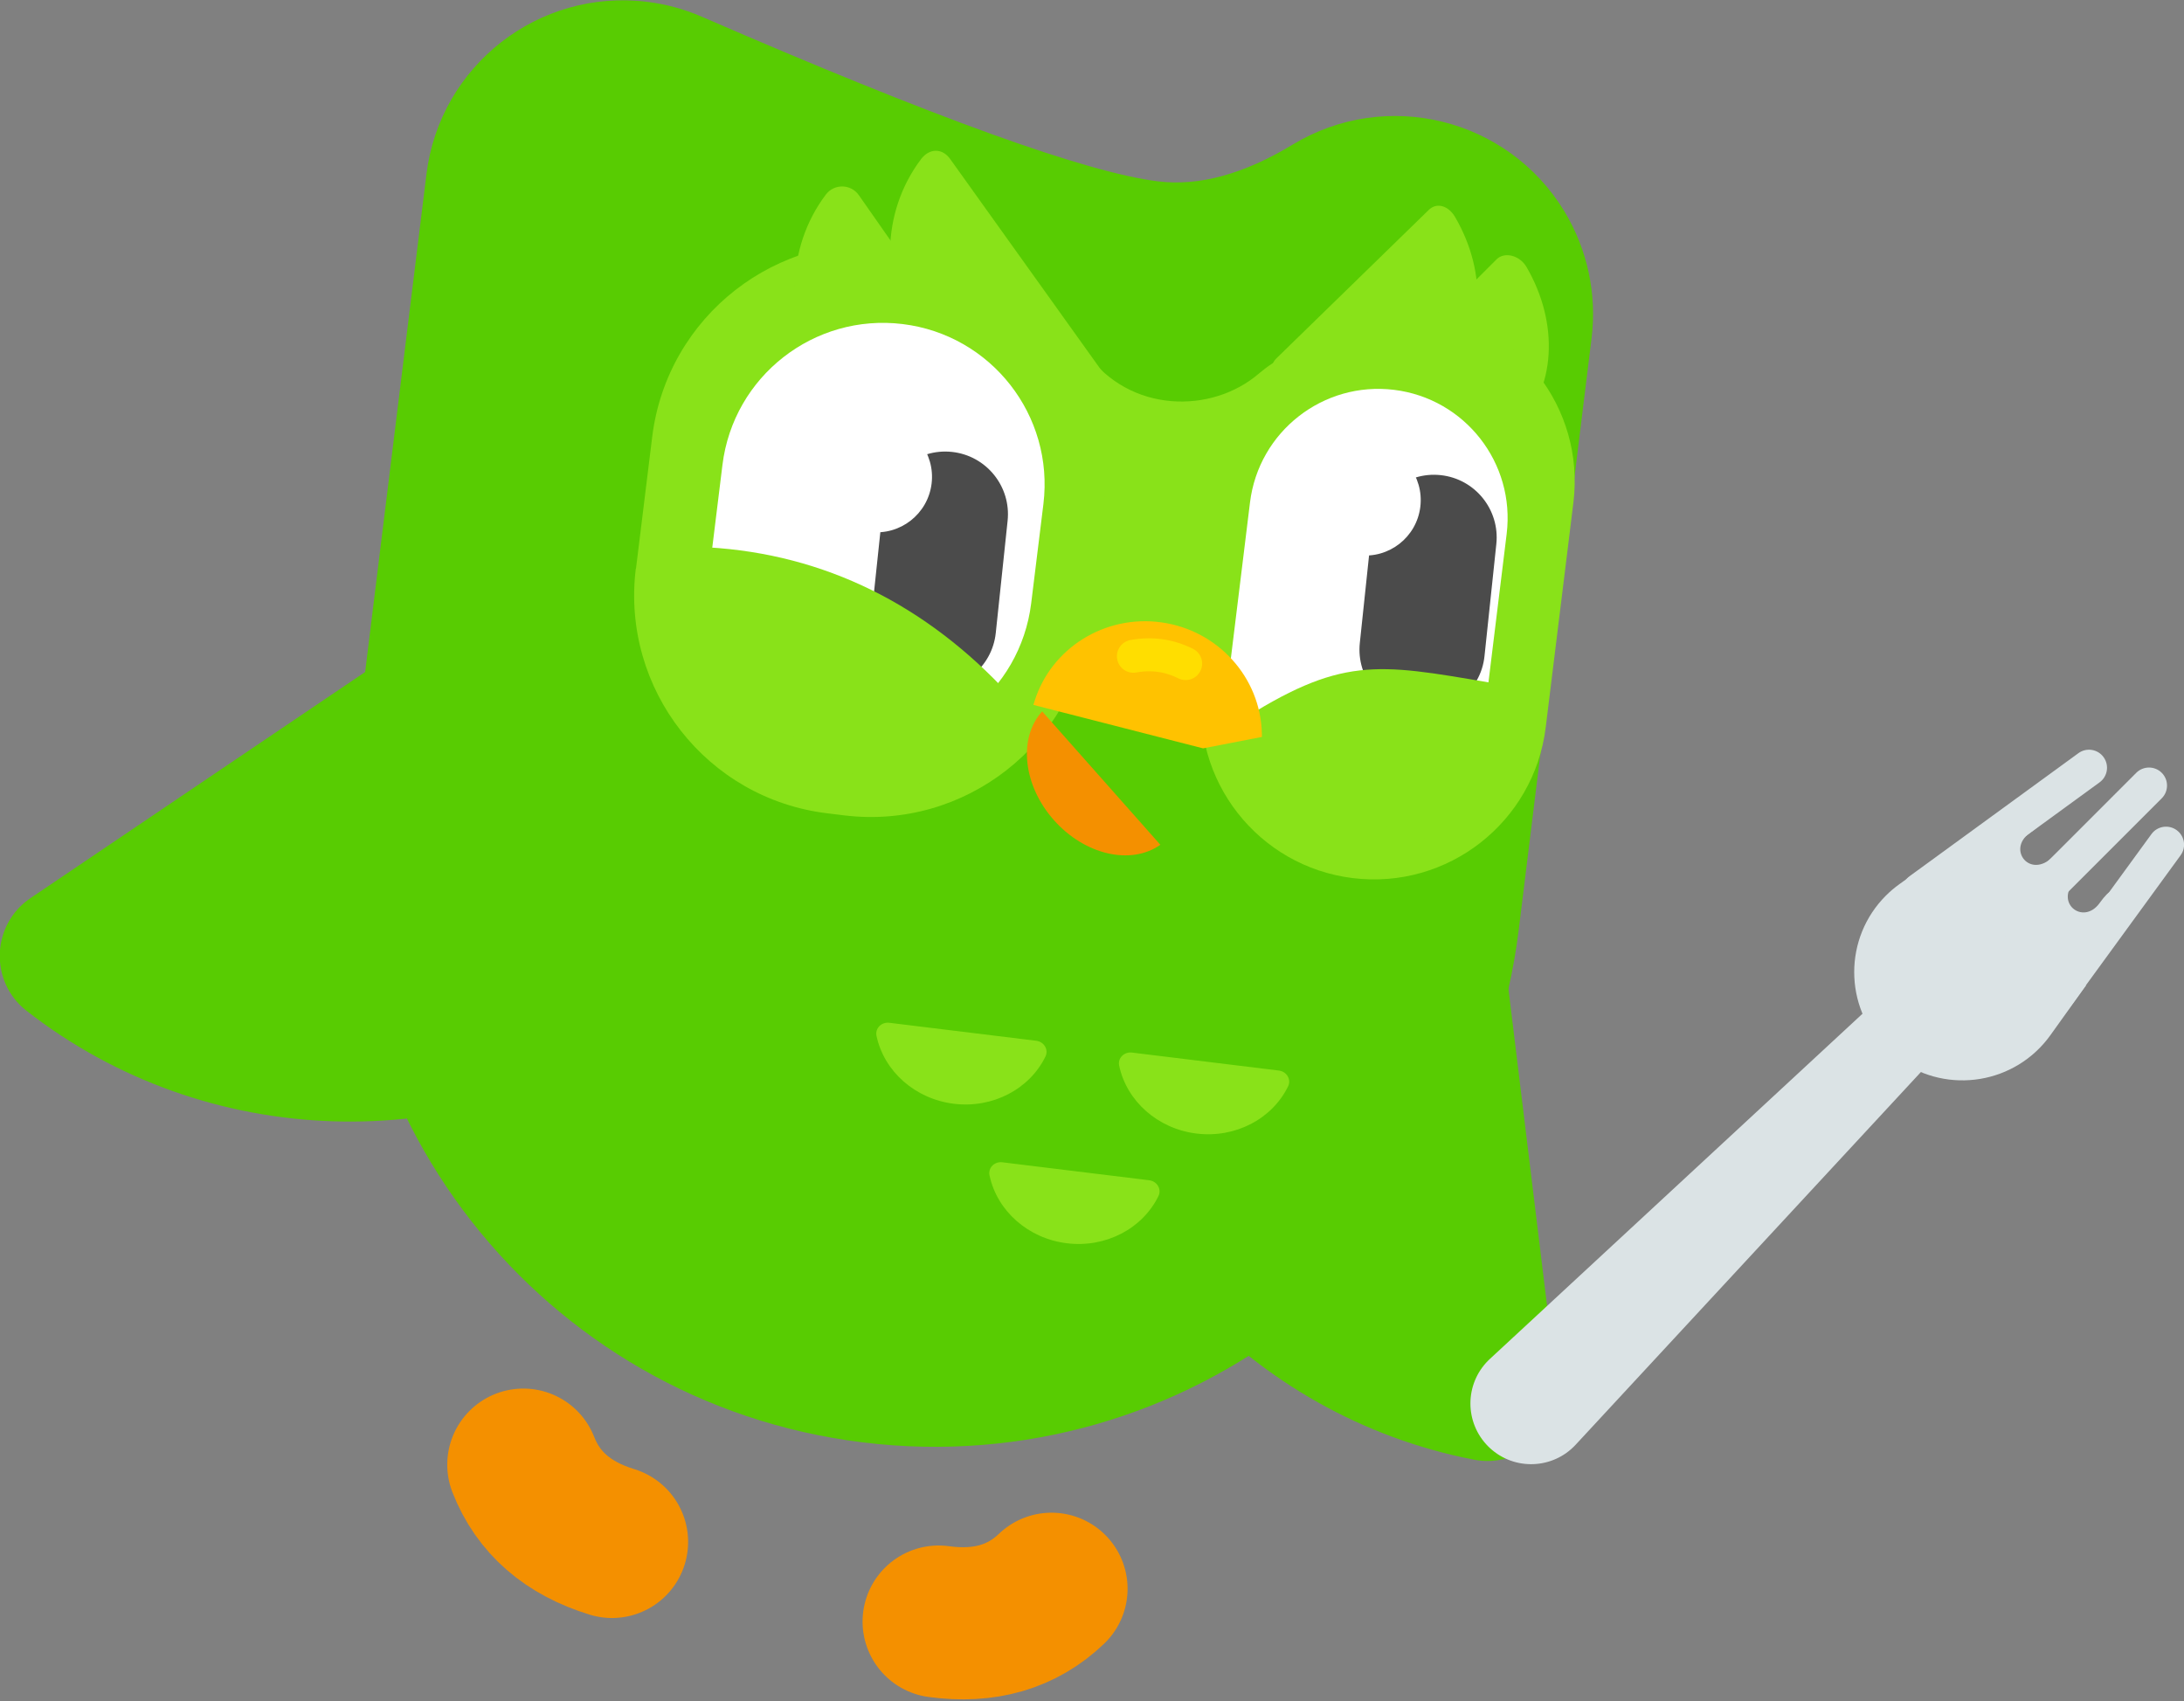 <?xml version="1.0" encoding="UTF-8" standalone="no"?>
<!DOCTYPE svg PUBLIC "-//W3C//DTD SVG 1.1//EN" "http://www.w3.org/Graphics/SVG/1.1/DTD/svg11.dtd">
<svg width="100%" height="100%" viewBox="0 0 823 641" version="1.1" xmlns="http://www.w3.org/2000/svg" xmlns:xlink="http://www.w3.org/1999/xlink" xml:space="preserve" xmlns:serif="http://www.serif.com/" style="fill-rule:evenodd;clip-rule:evenodd;stroke-linecap:round;stroke-linejoin:round;">
    <rect x="0" y="0" width="823" height="641" fill="#808080" stroke="none"/>
    <g transform="matrix(1,0,0,1,-309.719,-291.753)">
        <g id="Group-18-Copy" transform="matrix(0.866,0.5,-0.5,0.866,585.444,-26.146)">
            <g id="cv" transform="matrix(0.797,-0.604,0.604,0.797,-335.597,404.802)">
                <path d="M325.708,733.327C329.471,748.204 339.315,759.218 355.24,766.371" style="fill:none;stroke:rgb(244,144,0);stroke-width:57.35px;"/>
            </g>
            <g id="Path-17" transform="matrix(-0.999,-0.035,-0.035,0.999,1120.25,19.554)">
                <path d="M532.442,733.327C536.206,748.204 546.05,759.218 561.975,766.371" style="fill:none;stroke:rgb(244,144,0);stroke-width:57.35px;"/>
            </g>
            <g id="Combined-Shape-Copy-87" transform="matrix(0.208,-0.978,0.978,0.208,-371.781,682.29)">
                <path d="M80.208,464.666L403.279,544.919C420.596,549.22 428.657,569.119 419.2,584.217C373.761,656.757 285.382,692.69 200.028,671.488C114.673,650.285 53.572,577.22 47.633,491.917C46.397,474.163 62.892,460.364 80.208,464.666Z" style="fill:rgb(88,204,2);fill-rule:nonzero;"/>
            </g>
            <g id="Combined-Shape-Copy-88" transform="matrix(-0.391,-0.921,-0.921,0.391,1170.5,774.735)">
                <path d="M375.521,363.793L698.537,443.998C715.851,448.297 723.908,468.197 714.449,483.298C669.002,555.855 580.629,591.809 495.288,570.619C409.948,549.429 348.868,476.365 342.945,391.053C341.712,373.297 358.207,359.494 375.521,363.793Z" style="fill:rgb(88,204,2);fill-rule:nonzero;"/>
            </g>
            <g id="Mask" transform="matrix(0.921,-0.391,0.391,0.921,-130.924,164.487)">
                <path d="M212.98,222.793C304.571,249.876 363.948,263.412 391.11,263.401C406.658,263.395 422.856,256.763 439.705,243.507C472.065,218.046 518.938,223.639 544.399,255.999C554.745,269.149 560.367,285.398 560.36,302.13L560.268,526.692C560.218,649.075 461.02,748.273 338.637,748.323C216.385,748.374 117.239,649.309 117.188,527.057C117.188,526.996 117.188,526.935 117.188,526.875L117.284,294.256C117.301,253.081 150.694,219.715 191.869,219.732C199.016,219.735 206.126,220.766 212.98,222.793Z" style="fill:rgb(88,204,2);"/>
            </g>
            <g id="Path-36" transform="matrix(0.921,-0.391,0.391,0.921,-109.278,183.396)">
                <path d="M359.65,304.926C378.519,325.579 409.34,322.134 425.152,304.696C449.652,278.257 453.86,317.928 437.778,423.709L345.895,423.747C342.485,330.765 347.07,291.158 359.65,304.926Z" style="fill:rgb(137,226,25);"/>
            </g>
            <g id="Rectangle-130" transform="matrix(0.921,-0.391,0.391,0.921,-140.723,152.326)">
                <path d="M300.794,314.186L307.278,314.184C352.989,314.097 390.061,351.138 390.08,396.849C390.08,396.871 390.08,396.894 390.012,396.917L389.991,447.012C389.904,492.696 352.874,529.726 307.19,529.813L300.705,529.816C254.994,529.903 217.922,492.862 217.904,447.151C217.904,447.128 217.904,447.105 217.972,447.083L217.992,396.988C218.079,351.303 255.109,314.273 300.794,314.186Z" style="fill:rgb(137,226,25);"/>
            </g>
            <g id="Combined-Shape-Copy-57" transform="matrix(0.906,0.423,-0.423,0.906,166.69,-93.976)">
                <path d="M245.649,304.8L344.069,303.753C349.293,303.753 352.998,308.848 351.385,313.816C343.636,337.681 321.087,354.161 295.335,354.159C269.583,354.158 247.032,337.676 239.281,313.809C237.667,308.842 240.424,304.799 245.649,304.8Z" style="fill:rgb(137,226,25);fill-rule:nonzero;"/>
            </g>
            <g id="Combined-Shape-Copy-58" transform="matrix(0.906,0.423,-0.423,0.906,176.906,-80.928)">
                <path d="M222.203,333.315L319.743,333.32C324.971,333.321 328.678,338.416 327.064,343.383C319.31,367.249 296.746,383.729 270.976,383.727C245.206,383.726 222.64,367.243 214.883,343.377C213.268,338.409 216.975,333.315 222.203,333.315Z" style="fill:rgb(137,226,25);fill-rule:nonzero;"/>
            </g>
            <g id="Group-5" transform="matrix(-0.891,0.454,0.454,0.891,484.678,177.182)">
                <g id="Combined-Shape-Copy-571" serif:id="Combined-Shape-Copy-57" transform="matrix(0.669,0.743,-0.743,0.669,63.647,-40.694)">
                    <path d="M37.026,26.982L117.31,25.938C121.572,25.938 124.595,31.032 123.28,35.997C116.964,59.852 98.574,76.324 77.567,76.322C56.56,76.32 38.161,59.844 31.833,35.987C30.516,31.022 32.764,26.981 37.026,26.982Z" style="fill:rgb(137,226,25);fill-rule:nonzero;"/>
                </g>
                <g id="Combined-Shape-Copy-581" serif:id="Combined-Shape-Copy-58" transform="matrix(0.669,0.743,-0.743,0.669,67.375,-14.286)">
                    <path d="M9.946,43.324L89.512,43.332C93.777,43.332 96.802,48.426 95.487,53.391C89.166,77.246 70.764,93.718 49.742,93.716C28.721,93.714 10.309,77.238 3.977,53.381C2.658,48.416 5.681,43.324 9.946,43.324Z" style="fill:rgb(137,226,25);fill-rule:nonzero;"/>
                </g>
            </g>
            <g id="Rectangle-1301" serif:id="Rectangle-130" transform="matrix(0.921,-0.391,0.391,0.921,-96.458,216.838)">
                <path d="M484.711,237.658C520.668,237.643 549.829,266.779 549.843,302.736C549.843,302.754 549.843,302.772 549.843,302.79L549.808,388.102C549.793,424.097 520.618,453.273 484.623,453.288C448.666,453.302 419.506,424.166 419.491,388.209C419.491,388.191 419.491,388.173 419.491,388.156L419.526,302.843C419.541,266.848 448.717,237.673 484.711,237.658Z" style="fill:rgb(137,226,25);"/>
            </g>
            <g id="Path-18-Copy" transform="matrix(0.921,-0.391,0.391,0.921,403.63,296.565)">
                <g id="Rectangle-130---Oval-2-Mask" serif:id="Rectangle-130-+-Oval-2-Mask">
                    <path id="Mask1" serif:id="Mask" d="M48.711,0.218C75.605,0.218 97.407,22.019 97.407,48.913L97.407,109.193C97.407,136.087 75.605,157.889 48.711,157.889C21.818,157.889 0.016,136.087 0.016,109.193L0.016,48.913C0.016,22.019 21.818,0.218 48.711,0.218Z" style="fill:white;"/>
                    <clipPath id="_clip1">
                        <path id="Mask2" serif:id="Mask" d="M48.711,0.218C75.605,0.218 97.407,22.019 97.407,48.913L97.407,109.193C97.407,136.087 75.605,157.889 48.711,157.889C21.818,157.889 0.016,136.087 0.016,109.193L0.016,48.913C0.016,22.019 21.818,0.218 48.711,0.218Z"/>
                    </clipPath>
                    <g clip-path="url(#_clip1)">
                        <g id="Rectangle-1302" serif:id="Rectangle-130" transform="matrix(1,-0.017,0.017,1,-4.111,30.117)">
                            <path d="M74.094,1.106C87.131,1.106 97.699,11.674 97.699,24.71L97.698,67.169C97.698,80.206 87.129,90.774 74.092,90.774C61.056,90.775 50.488,80.207 50.488,67.171L50.488,24.712C50.489,11.675 61.057,1.107 74.094,1.106Z" style="fill:rgb(75,75,75);"/>
                        </g>
                        <g id="Oval-2" transform="matrix(1,0,0,1,-3.32,28.817)">
                            <ellipse cx="46.361" cy="13.942" rx="20.847" ry="20.871" style="fill:white;"/>
                        </g>
                    </g>
                    <path id="Path" d="M98.101,105.267C54.492,103.175 40.981,102.232 5.232,131.981L32.263,175.475C56.251,155.25 66.733,166.605 94.268,167.722L95.103,167.759L98.101,105.267Z" style="fill:rgb(137,226,25);fill-rule:nonzero;"/>
                </g>
            </g>
            <g id="Group-Copy-3" transform="matrix(0.921,-0.391,0.391,0.921,398.652,580.281)">
                <path id="Combined-Shape-Copy-46" d="M4.439,0.908L60.187,0.888C63.175,0.887 65.293,3.647 64.369,6.34C59.931,19.276 47.031,28.213 32.302,28.219C17.574,28.224 4.681,19.296 0.253,6.363C-0.669,3.671 1.451,0.909 4.439,0.908Z" style="fill:rgb(137,226,25);fill-rule:nonzero;"/>
                <path id="Combined-Shape-Copy-461" serif:id="Combined-Shape-Copy-46" d="M96.514,0.908L152.262,0.888C155.25,0.887 157.368,3.647 156.444,6.34C152.006,19.276 139.106,28.213 124.377,28.219C109.649,28.224 96.755,19.296 92.328,6.363C91.406,3.671 93.526,0.909 96.514,0.908Z" style="fill:rgb(137,226,25);fill-rule:nonzero;"/>
                <path id="Combined-Shape-Copy-462" serif:id="Combined-Shape-Copy-46" d="M53.083,47.868L108.83,47.847C111.818,47.846 113.936,50.607 113.012,53.3C108.574,66.236 95.674,75.173 80.946,75.179C66.217,75.184 53.324,66.256 48.896,53.323C47.975,50.631 50.095,47.869 53.083,47.868Z" style="fill:rgb(137,226,25);fill-rule:nonzero;"/>
            </g>
            <g transform="matrix(0.921,-0.391,0.391,0.921,188.245,366.527)">
                <g id="Rectangle-130-Copy-42---Oval-2-Mask" serif:id="Rectangle-130-Copy-42-+-Oval-2-Mask">
                    <path id="Mask3" serif:id="Mask" d="M87.47,17.937C121.069,17.923 148.318,45.149 148.332,78.749C148.332,78.766 148.332,78.782 148.332,78.799L148.317,116.406C148.303,150.042 121.039,177.305 87.404,177.319C53.804,177.333 26.555,150.106 26.542,116.506C26.542,116.49 26.542,116.473 26.542,116.456L26.557,78.849C26.571,45.214 53.834,17.95 87.47,17.937Z" style="fill:white;"/>
                    <clipPath id="_clip2">
                        <path id="Mask4" serif:id="Mask" d="M87.47,17.937C121.069,17.923 148.318,45.149 148.332,78.749C148.332,78.766 148.332,78.782 148.332,78.799L148.317,116.406C148.303,150.042 121.039,177.305 87.404,177.319C53.804,177.333 26.555,150.106 26.542,116.506C26.542,116.49 26.542,116.473 26.542,116.456L26.557,78.849C26.571,45.214 53.834,17.95 87.47,17.937Z"/>
                    </clipPath>
                    <g clip-path="url(#_clip2)">
                        <g id="Rectangle-1303" serif:id="Rectangle-130" transform="matrix(1,-0.017,0.017,1,37.599,63.619)">
                            <path d="M74.094,1.106C87.131,1.106 97.699,11.674 97.699,24.71L97.698,67.169C97.698,80.206 87.129,90.774 74.092,90.774C61.056,90.775 50.488,80.207 50.488,67.171L50.488,24.712C50.489,11.675 61.057,1.107 74.094,1.106Z" style="fill:rgb(75,75,75);"/>
                        </g>
                        <g id="Oval-21" serif:id="Oval-2" transform="matrix(1,0,0,1,38.389,62.319)">
                            <ellipse cx="46.361" cy="13.942" rx="20.847" ry="20.871" style="fill:white;"/>
                        </g>
                    </g>
                </g>
            </g>
            <path id="Path-18" d="M254.341,458.397C293.603,438.683 336.343,435.935 380.81,449.856L382.158,450.283L363.069,509.863C333.653,500.438 307.599,501.896 283.155,513.94L282.415,514.308L254.341,458.397Z" style="fill:rgb(137,226,25);fill-rule:nonzero;"/>
            <g id="Group-4" transform="matrix(0.927,-0.375,0.375,0.927,375.822,413.3)">
                <g transform="matrix(-0.84,-0.717,0.748,-0.877,481.843,1232.01)">
                    <path d="M1029.78,517.296C1028.43,505.588 1015.22,496.591 999.371,496.591C983.519,496.591 970.308,505.588 968.967,517.296L1029.78,517.296Z" style="fill:rgb(244,144,0);"/>
                </g>
                <path id="Combined-Shape" d="M0.386,36.61C3.802,15.933 22.068,0.539 43.635,0.539C65.202,0.539 83.468,15.933 86.884,36.61L87.118,38.03L65.75,45.373L0.151,38.03L0.386,36.61Z" style="fill:rgb(255,194,0);fill-rule:nonzero;"/>
                <path id="Path-37" d="M34.938,14.647C41.564,12.441 48.19,12.441 54.816,14.647" style="fill:none;stroke:rgb(255,222,0);stroke-width:12.43px;"/>
            </g>
        </g>
        <g transform="matrix(1.656,0,0,1.656,820.318,539.108)">
            <g id="Group-2" transform="matrix(0.707,0.707,-0.707,0.707,166.751,8.394)">
                <path id="Rectangle-43" d="M24.694,56.63C29.274,56.63 33.034,60.25 33.209,64.826L38.5,203.33C38.791,210.955 32.846,217.371 25.222,217.663C25.046,217.669 24.87,217.673 24.694,217.673C17.065,217.673 10.879,211.487 10.879,203.858C10.879,203.682 10.883,203.506 10.889,203.33L16.18,64.826C16.354,60.25 20.115,56.63 24.694,56.63Z" style="fill:rgb(219,227,229);"/>
                <path id="Combined-Shape1" serif:id="Combined-Shape" d="M46.725,47.311L48.993,61.011C51.214,74.432 42.135,87.113 28.715,89.334C27.385,89.554 26.04,89.665 24.693,89.665C11.089,89.665 0.061,78.637 0.061,65.034C0.061,63.686 0.172,62.341 0.392,61.011L2.66,47.311L46.725,47.311Z" style="fill:rgb(219,227,229);"/>
                <g id="Rectangle-48" transform="matrix(0.988,0.156,-0.156,0.988,5.619,-0.891)">
                    <path d="M8.445,7.386C10.712,7.388 12.548,9.224 12.55,11.491L12.592,59.025C12.594,61.286 10.763,63.121 8.502,63.123C8.5,63.123 8.497,63.123 8.495,63.123C6.228,63.121 4.392,61.284 4.39,59.018L4.347,11.483C4.345,9.222 6.177,7.388 8.438,7.386C8.44,7.386 8.443,7.386 8.445,7.386Z" style="fill:rgb(219,227,229);"/>
                </g>
                <path id="Rectangle-481" serif:id="Rectangle-48" d="M24.694,0.885C26.959,0.885 28.795,2.721 28.795,4.986L28.795,52.529C28.795,54.794 26.959,56.63 24.694,56.63C22.43,56.63 20.594,54.794 20.594,52.529L20.594,4.986C20.594,2.721 22.43,0.885 24.694,0.885Z" style="fill:rgb(219,227,229);"/>
                <g id="Rectangle-482" serif:id="Rectangle-48" transform="matrix(-0.988,0.156,0.156,0.988,74.993,-5.902)">
                    <path d="M40.32,7.411C42.586,7.413 44.423,9.249 44.425,11.516L44.463,54.922C44.465,57.183 42.634,59.018 40.373,59.02C40.37,59.02 40.368,59.02 40.366,59.02C38.099,59.018 36.262,57.181 36.26,54.914L36.222,11.508C36.22,9.247 38.051,7.413 40.312,7.411C40.315,7.411 40.317,7.411 40.32,7.411Z" style="fill:rgb(219,227,229);"/>
                </g>
                <path id="Path-12" d="M13.129,31.856C12.103,38.179 20.69,39.212 20.69,31.856C20.69,26.953 21.298,26.802 22.516,31.405L24.085,52.535L6.241,50.341L10.95,28.888C13.086,26.652 13.812,27.641 13.129,31.856Z" style="fill:rgb(219,227,229);"/>
                <g id="Path-121" serif:id="Path-12" transform="matrix(-1,0,0,1,67.234,0)">
                    <path d="M31.582,31.856C30.557,38.179 39.143,39.212 39.143,31.856C39.143,26.953 39.752,26.802 40.97,31.405L42.539,52.535L24.694,50.341L29.404,28.888C31.54,26.652 32.266,27.641 31.582,31.856Z" style="fill:rgb(219,227,229);"/>
                </g>
            </g>
        </g>
    </g>
</svg>
